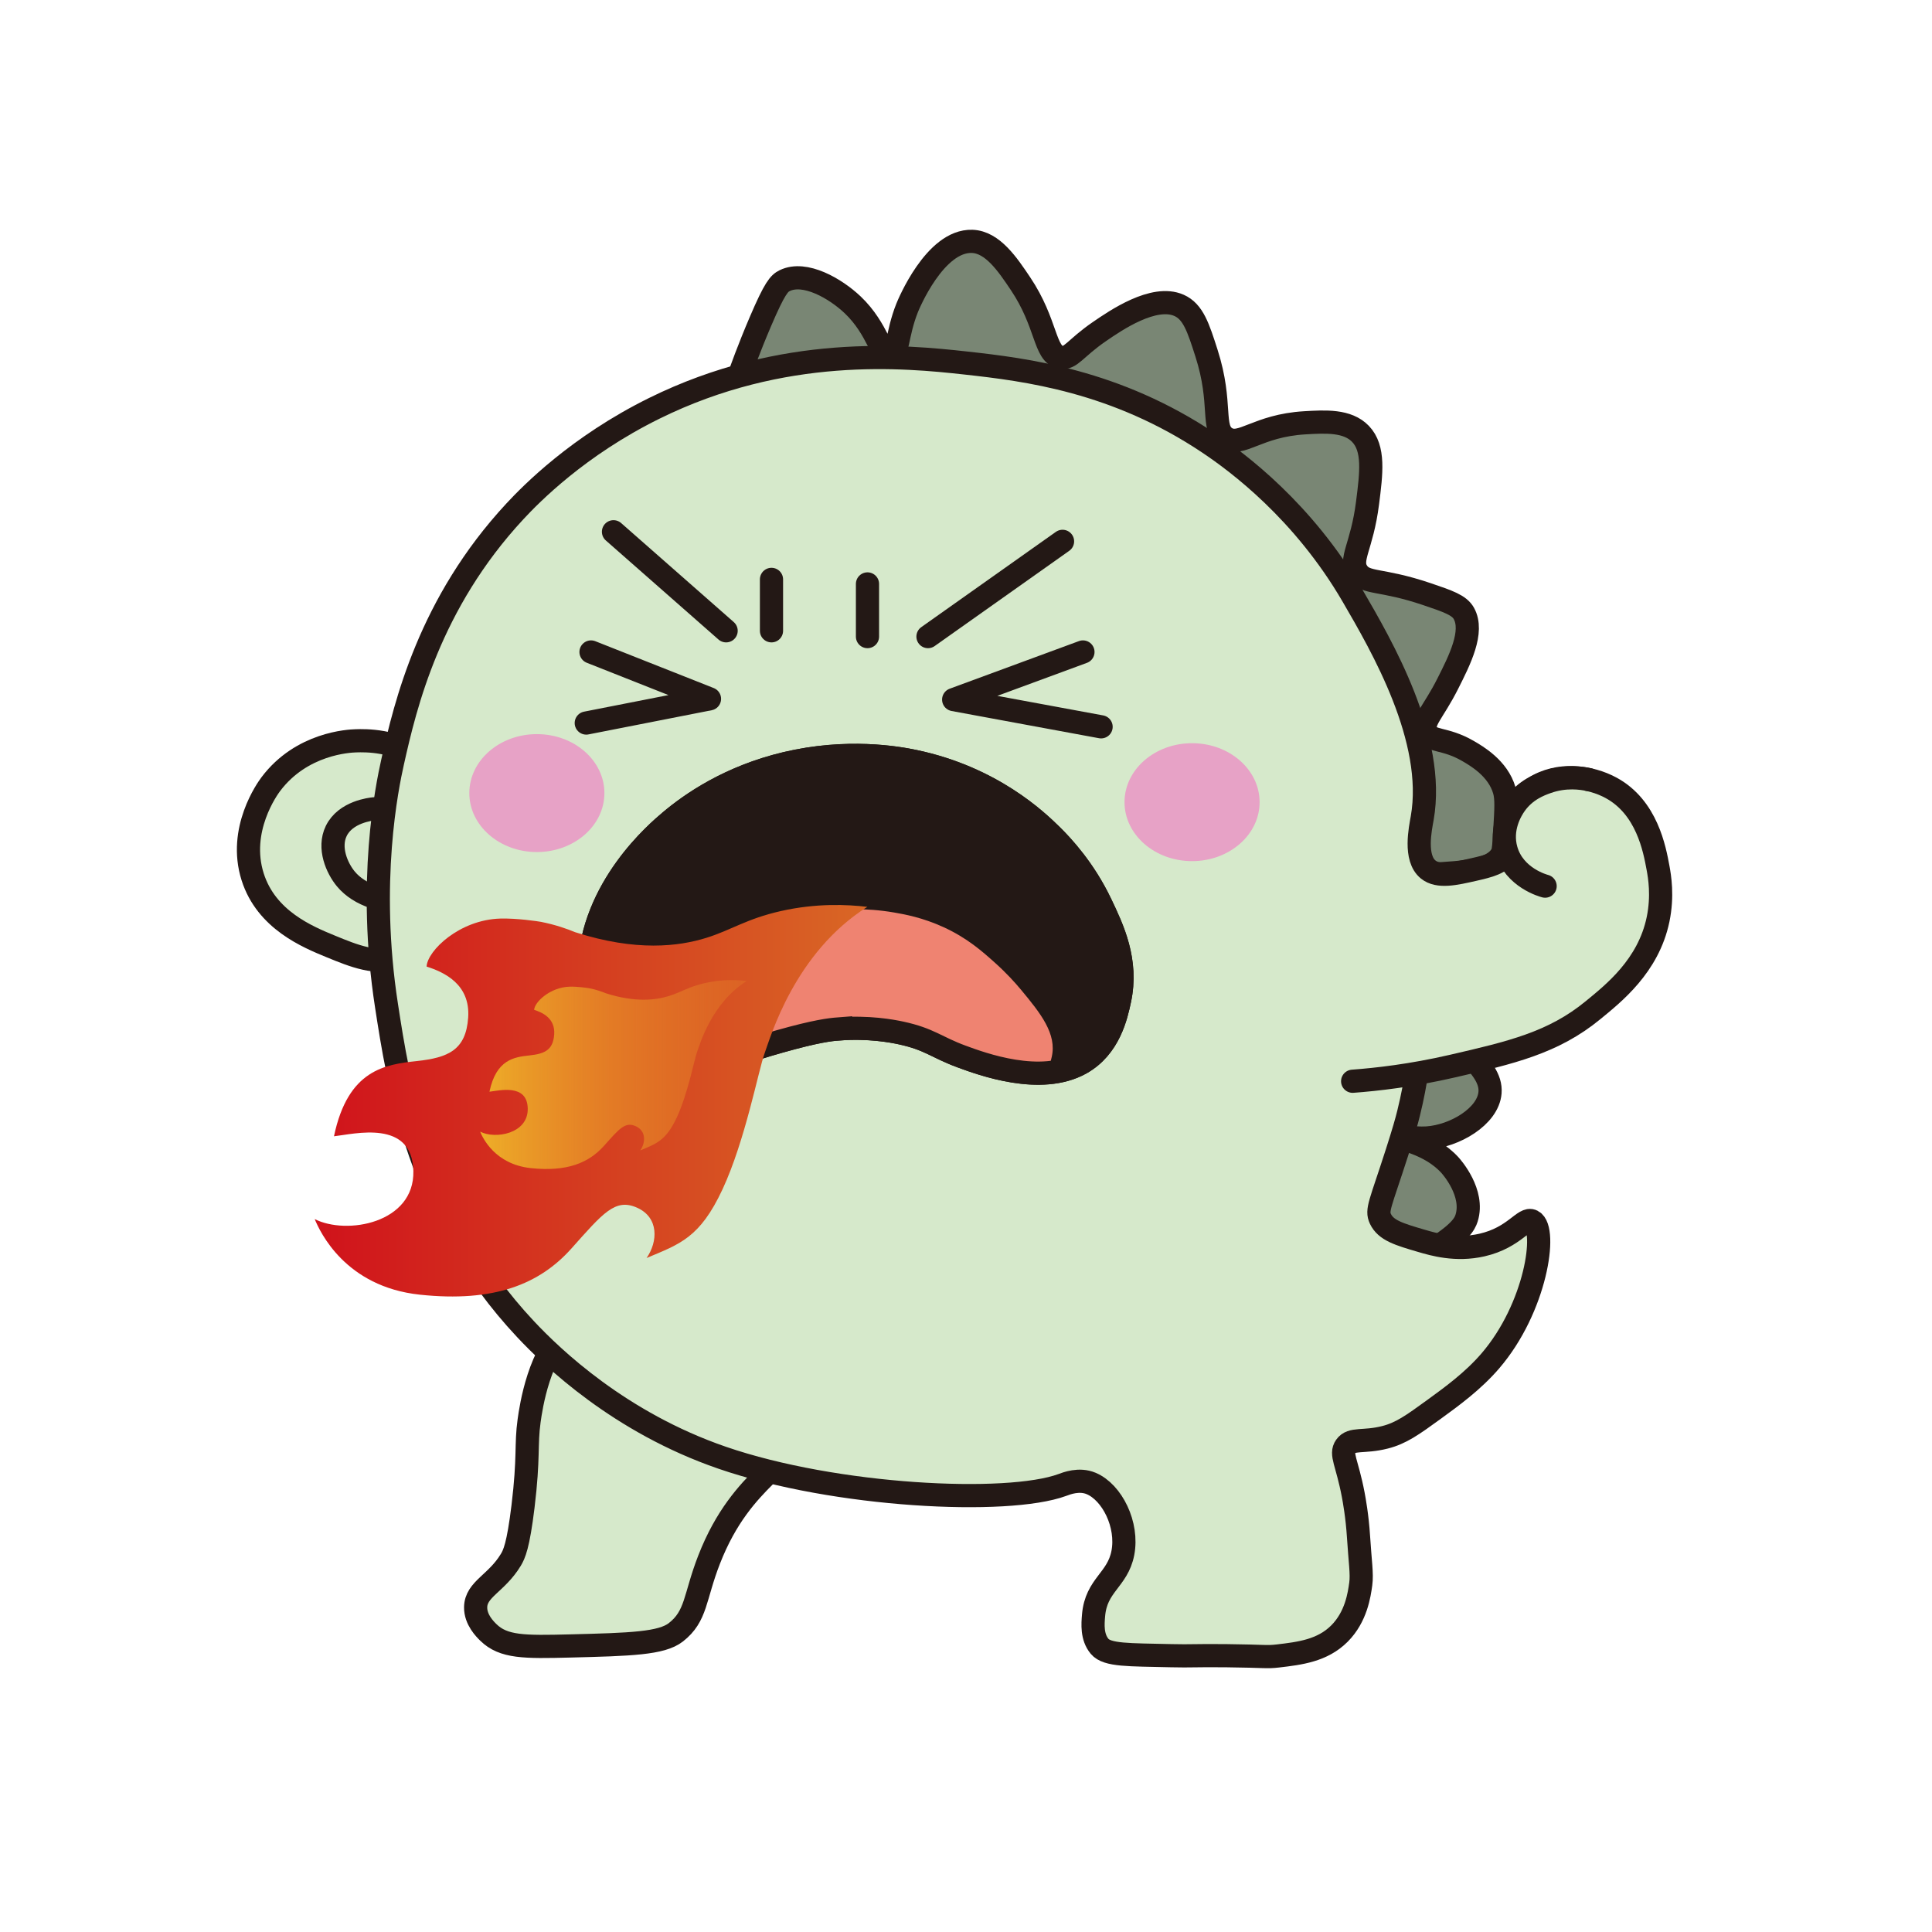 <?xml version="1.0" encoding="UTF-8"?>
<svg id="_圖層_6" data-name="圖層 6" xmlns="http://www.w3.org/2000/svg" xmlns:xlink="http://www.w3.org/1999/xlink" viewBox="0 0 1000 1000">
  <defs>
    <style>
      .cls-1 {
        fill: #e7a2c6;
      }

      .cls-2 {
        fill: url(#_未命名漸層_32);
      }

      .cls-3 {
        fill: #798674;
      }

      .cls-3, .cls-4, .cls-5, .cls-6, .cls-7 {
        stroke: #231815;
        stroke-width: 12px;
      }

      .cls-3, .cls-5, .cls-6 {
        stroke-linecap: round;
        stroke-linejoin: round;
      }

      .cls-4 {
        fill: #231815;
      }

      .cls-4, .cls-7 {
        stroke-miterlimit: 10;
      }

      .cls-8 {
        fill: #ef8371;
      }

      .cls-5, .cls-7 {
        fill: none;
      }

      .cls-6 {
        fill: #d6e9cb;
      }

      .cls-9 {
        fill: url(#_未命名漸層_49);
      }
    </style>
    <linearGradient id="_未命名漸層_49" data-name="未命名漸層 49" x1="162.89" y1="569.75" x2="448.93" y2="569.75" gradientUnits="userSpaceOnUse">
      <stop offset="0" stop-color="#d0121b"/>
      <stop offset="1" stop-color="#d96725"/>
    </linearGradient>
    <linearGradient id="_未命名漸層_32" data-name="未命名漸層 32" x1="248.54" y1="556.19" x2="386.54" y2="556.19" gradientUnits="userSpaceOnUse">
      <stop offset="0" stop-color="#eeaf28"/>
      <stop offset="1" stop-color="#e78528" stop-opacity=".3"/>
    </linearGradient>
  </defs>
  <path class="cls-3" d="M382.65,194.57c.59-2.04,5.07-14.41,10.96-28.17,7.45-17.44,9.73-19.76,12.52-21.13,10.48-5.14,26.37,4.12,35.22,12.52,13.23,12.57,14.91,27.26,19.57,26.61,3.96-.55,3.11-11.23,8.61-25.04.6-1.51,14.36-35.09,33.65-34.43,10.59.36,18.4,12.01,25.04,21.91,13.78,20.53,12.23,36.39,20.74,38.09,5.22,1.04,7.43-4.61,20.09-13.3,8.4-5.77,28.18-19.36,41.22-13.57,7.32,3.25,9.96,11.47,14.22,24.78,8.42,26.3,2.17,38.87,10.04,43.83,7.87,4.95,16.07-6.37,40.83-7.83,10.67-.63,22.07-1.3,28.83,5.74,7.24,7.54,5.62,20.25,3.65,35.74-2.93,23.01-9.73,29.13-5.22,35.82,4.25,6.3,11.85,3.23,36,11.4,11.09,3.75,16.68,5.71,19.04,9.91,5.33,9.47-2.14,24.24-8.35,36.52-7.51,14.86-13.43,19.38-11.22,24.78,2.21,5.41,9.57,2.92,21.65,9.91,4.6,2.66,15.6,9.03,18.89,20.41,1.24,4.28.91,9.69.26,20.51-.43,7.18-.65,10.77-1.31,12.16-6.72,14.13-42.6,7.88-43.53,13.43-.53,3.16,10.97,5.57,25.7,16.7,9.88,7.47,18.41,13.91,18,20.87-.88,15.02-42.65,19.7-42.13,31.3.27,5.9,11.14,6.33,24.43,21.07,6.46,7.17,11.78,13.13,11.18,20.45-1.01,12.27-18.22,22.48-32.58,23.45-7.81.53-14.52-1.7-14.76-.79-.37,1.38,15.9,3.09,26.61,14.87.87.96,12.7,14.33,8.61,27.39-.94,2.99-3.26,7.73-18.78,17.22-14.94,9.13-28.23,14.18-30.52,14.87-50.93,15.26-339.91-423.93-327.13-468Z"/>
  <path class="cls-6" d="M295,686.83c-15.95,12.46-20.19,41.78-21.13,48.52-1.76,12.63-.04,18.76-3.16,44.41-2.5,20.48-4.59,24.76-6.32,27.63-7.39,12.25-18.08,15.14-18.2,24.54-.08,6.45,4.86,11.31,6.55,12.98,7.85,7.72,18.64,7.63,42.26,7.04,31.51-.79,47.41-1.3,54.78-7.04,10.85-8.45,9.62-18.04,17.22-37.57,17.55-45.11,45.27-48.34,44.61-68.87-1.15-35.68-86.46-75.21-116.61-51.65Z"/>
  <path class="cls-6" d="M217.65,393.09c-12.31-10.25-28.86-9.78-33.39-9.65-3.52.1-28.16,1.23-44.09,22.43-1.66,2.21-17.16,23.55-9.39,48,7.09,22.3,28.41,31.06,40.43,36,11.86,4.87,24,9.86,35.22,5.48,28.51-11.14,39.78-78.48,11.22-102.26Z"/>
  <path class="cls-6" d="M193.6,418.65c-1.54.14-14.76,1.53-19.57,11.48-4.23,8.74.39,19.25,4.96,24.78,14.51,17.57,52.55,13.88,57.39,1.57,4.79-12.17-20.07-39.88-42.78-37.83Z"/>
  <path class="cls-6" d="M700.13,559.65c12.43-.92,30.41-2.93,51.65-7.83,30.24-6.98,52.21-12.04,72.78-28.96,10.49-8.63,28.63-22.81,33.65-46.96,2.54-12.23.8-22.25,0-26.61-1.81-9.86-5.77-31.41-24.26-41.48-10.86-5.92-27.32-8.19-39.91,0-1.88,1.22-12.86,8.37-14.2,19.57-.78,6.53,2.32,9.45,0,14.09-2.66,5.32-9.42,6.86-17.1,8.61-9.66,2.2-18.29,4.16-23.48,0-7.39-5.93-4.07-21.28-3.13-26.61,7.19-40.85-20.96-89.2-36-115.04-25.6-43.98-59.64-69.18-74.35-79.04-48.22-32.34-94.7-38.04-125.78-41.48-31.73-3.51-94.43-9.63-161.43,23.48-39.32,19.43-63.64,44.22-72,53.22-44.34,47.73-56.74,100.16-63.39,129.91-2.82,12.62-13.05,61.97-3.13,126,5.99,38.7,16.24,108.07,72,167.48,13.86,14.77,48.65,48.24,101.74,66.52,58.66,20.2,147.59,24.59,176.09,14.09,2.13-.79,8.65-3.39,14.87-.78,10.93,4.59,19.25,21.44,16.43,36-2.71,14.02-13.84,16.51-15.16,32.28-.38,4.48-.93,11.16,3.13,16.03,3.94,4.72,15.04,4.32,37.04,4.84,10.89.26,11.77-.17,28.7.01,20.34.22,20.5.85,26.61.13,11.25-1.33,22.95-2.71,31.83-11.62,8.63-8.67,10.22-20.08,10.99-25.63.73-5.26-.36-11.69-1.17-24.65-.65-10.35-2.24-19.01-2.72-21.53-3.21-16.86-6.79-20.99-3.93-25.04,3.14-4.44,9.18-1.86,20.35-4.7,8.28-2.1,14.11-6.25,25.43-14.48,8.98-6.52,20.1-14.59,29.09-25.04,23.71-27.56,29.63-68.2,21.78-72.39-4.33-2.31-9.04,8.5-26.09,12.39-13.46,3.07-25.11-.35-31.34-2.18-11.53-3.38-18.41-5.4-21.22-11.38-2.16-4.59-.04-7.49,8.61-34.43,3.57-11.13,4.9-15.89,6-20.35,2.11-8.53,3.35-15.68,4.08-20.51"/>
  <path class="cls-6" d="M799.75,458.66c-.67-.17-15.97-4.21-20.15-18.68-3.23-11.16,2.47-20.54,4.7-23.67,5.34-7.52,12.72-10.18,16.24-11.45,9.7-3.49,18.23-2.12,21.96-1.29"/>
  <g>
    <path class="cls-4" d="M433.96,532.58c-4.16.32-11.45,1.11-30.3,6.43-33.72,9.52-35.6,14.12-49.88,14.41-5.32.11-22.4.46-34.89-9.39-15.05-11.87-14.38-31.41-14-42.35,1.45-42.39,35.5-71.12,42.01-76.62,10.6-8.95,30.52-22.93,59.95-29.91,31.65-7.5,57.54-2.92,66.27-1.1,40.22,8.4,63.64,30.85,71.32,38.43,5.66,5.58,16.78,17.55,25.23,35.22,6.27,13.12,14.18,29.65,9.83,49.92-1.72,8.01-5.25,24.45-20.07,32.74-20.72,11.6-51.2.37-61.67-3.49-13.34-4.92-16.57-9.02-31.45-12.22-4.63-1-16.72-3.27-32.35-2.06Z"/>
    <path class="cls-8" d="M385.47,545.37c-12.04,3.88-24.2,7.64-36.69,3.49-3.25-1.08-5.16-1.74-6.55-3.49-7.95-10.04,14.68-39.1,39.97-55.85,7.11-4.71,24.22-15.72,49.14-18.37,3.8-.4,16.04-1.49,31.45,1.16,5.35.92,14.7,2.6,25.55,7.57,12.3,5.63,20.02,12.51,26.54,18.34,5.92,5.29,10.44,10.27,13.76,14.27,9.9,11.94,18.51,22.65,15.72,34.63-.69,2.95-1.03,4.42-2.29,5.53-8.15,7.16-31.45-10.27-74.04-18.92-12.89-2.62-19.33-3.93-28.5-3.49-8.94.42-13.63,2.1-54.05,15.14Z"/>
    <path class="cls-7" d="M433.96,532.58c-4.16.32-11.45,1.11-30.3,6.43-33.72,9.52-35.6,14.12-49.88,14.41-5.32.11-22.4.46-34.89-9.39-15.05-11.87-14.38-31.41-14-42.35,1.45-42.39,35.5-71.12,42.01-76.62,10.6-8.95,30.52-22.93,59.95-29.91,31.65-7.5,57.54-2.92,66.27-1.1,40.22,8.4,63.64,30.85,71.32,38.43,5.66,5.58,16.78,17.55,25.23,35.22,6.27,13.12,14.18,29.65,9.83,49.92-1.72,8.01-5.25,24.45-20.07,32.74-20.72,11.6-51.2.37-61.67-3.49-13.34-4.92-16.57-9.02-31.45-12.22-4.63-1-16.72-3.27-32.35-2.06Z"/>
  </g>
  <path class="cls-9" d="M448.93,469.39c-10.37-1.23-26.32-1.99-44.8,2.18-17.81,4.02-25.5,9.8-38.54,13.86-14.24,4.43-36.23,7.22-67.84-2.91-4.24-1.76-10.28-3.9-17.75-5.37-1.32-.26-12.48-1.94-21.04-1.7-21.13.59-37.76,16.63-38.15,24.85,9.2,2.93,22.7,9.2,21.52,26.41-1.17,16.83-10.37,20.74-26.61,22.5s-35.61,4.3-42.85,38.93c10.57-1.17,40.5-9,41.09,18,.59,27-34.63,33.26-51.07,24.85,2.74,6.65,15.85,35.02,54.39,39.13s62.02-5.48,78.46-23.87c16.43-18.39,22.7-26.22,34.04-21.13,11.35,5.09,10.76,17.61,4.89,26.02,17.22-7.24,27.59-10.37,39.33-35.61,11.74-25.24,18.59-61.63,21.72-70.24,3.13-8.61,15.65-52.24,53.22-75.91Z"/>
  <path class="cls-2" d="M386.54,507.77c-5-.59-12.7-.96-21.62,1.05-8.59,1.94-12.3,4.73-18.6,6.69-6.87,2.14-17.48,3.48-32.73-1.4-2.05-.85-4.96-1.88-8.56-2.59-.63-.12-6.02-.94-10.15-.82-10.19.28-18.22,8.02-18.41,11.99,4.44,1.42,10.95,4.44,10.38,12.74-.57,8.12-5,10.01-12.84,10.86s-17.18,2.08-20.67,18.78c5.1-.57,19.54-4.34,19.82,8.68.28,13.03-16.71,16.05-24.64,11.99,1.32,3.21,7.65,16.9,26.24,18.88,18.6,1.98,29.92-2.64,37.85-11.52,7.93-8.87,10.95-12.65,16.42-10.19,5.47,2.45,5.19,8.5,2.36,12.55,8.31-3.49,13.31-5,18.97-17.18,5.66-12.18,8.97-29.73,10.48-33.89,1.51-4.15,7.55-25.2,25.68-36.63Z"/>
  <line class="cls-5" x1="480.32" y1="329.5" x2="549.97" y2="280.2"/>
  <line class="cls-5" x1="449.01" y1="302.24" x2="449.01" y2="329.5"/>
  <line class="cls-5" x1="399.32" y1="299.89" x2="399.32" y2="326.5"/>
  <line class="cls-5" x1="317.54" y1="275.24" x2="375.84" y2="326.5"/>
  <polyline class="cls-5" points="305.91 337.46 367.23 361.72 303.45 374.24"/>
  <polyline class="cls-5" points="560.53 337.46 493.62 362.11 569.92 376.2"/>
  <ellipse class="cls-1" cx="617.01" cy="415.2" rx="34.96" ry="30.52"/>
  <ellipse class="cls-1" cx="277.88" cy="410.5" rx="34.96" ry="30.52"/>
</svg>